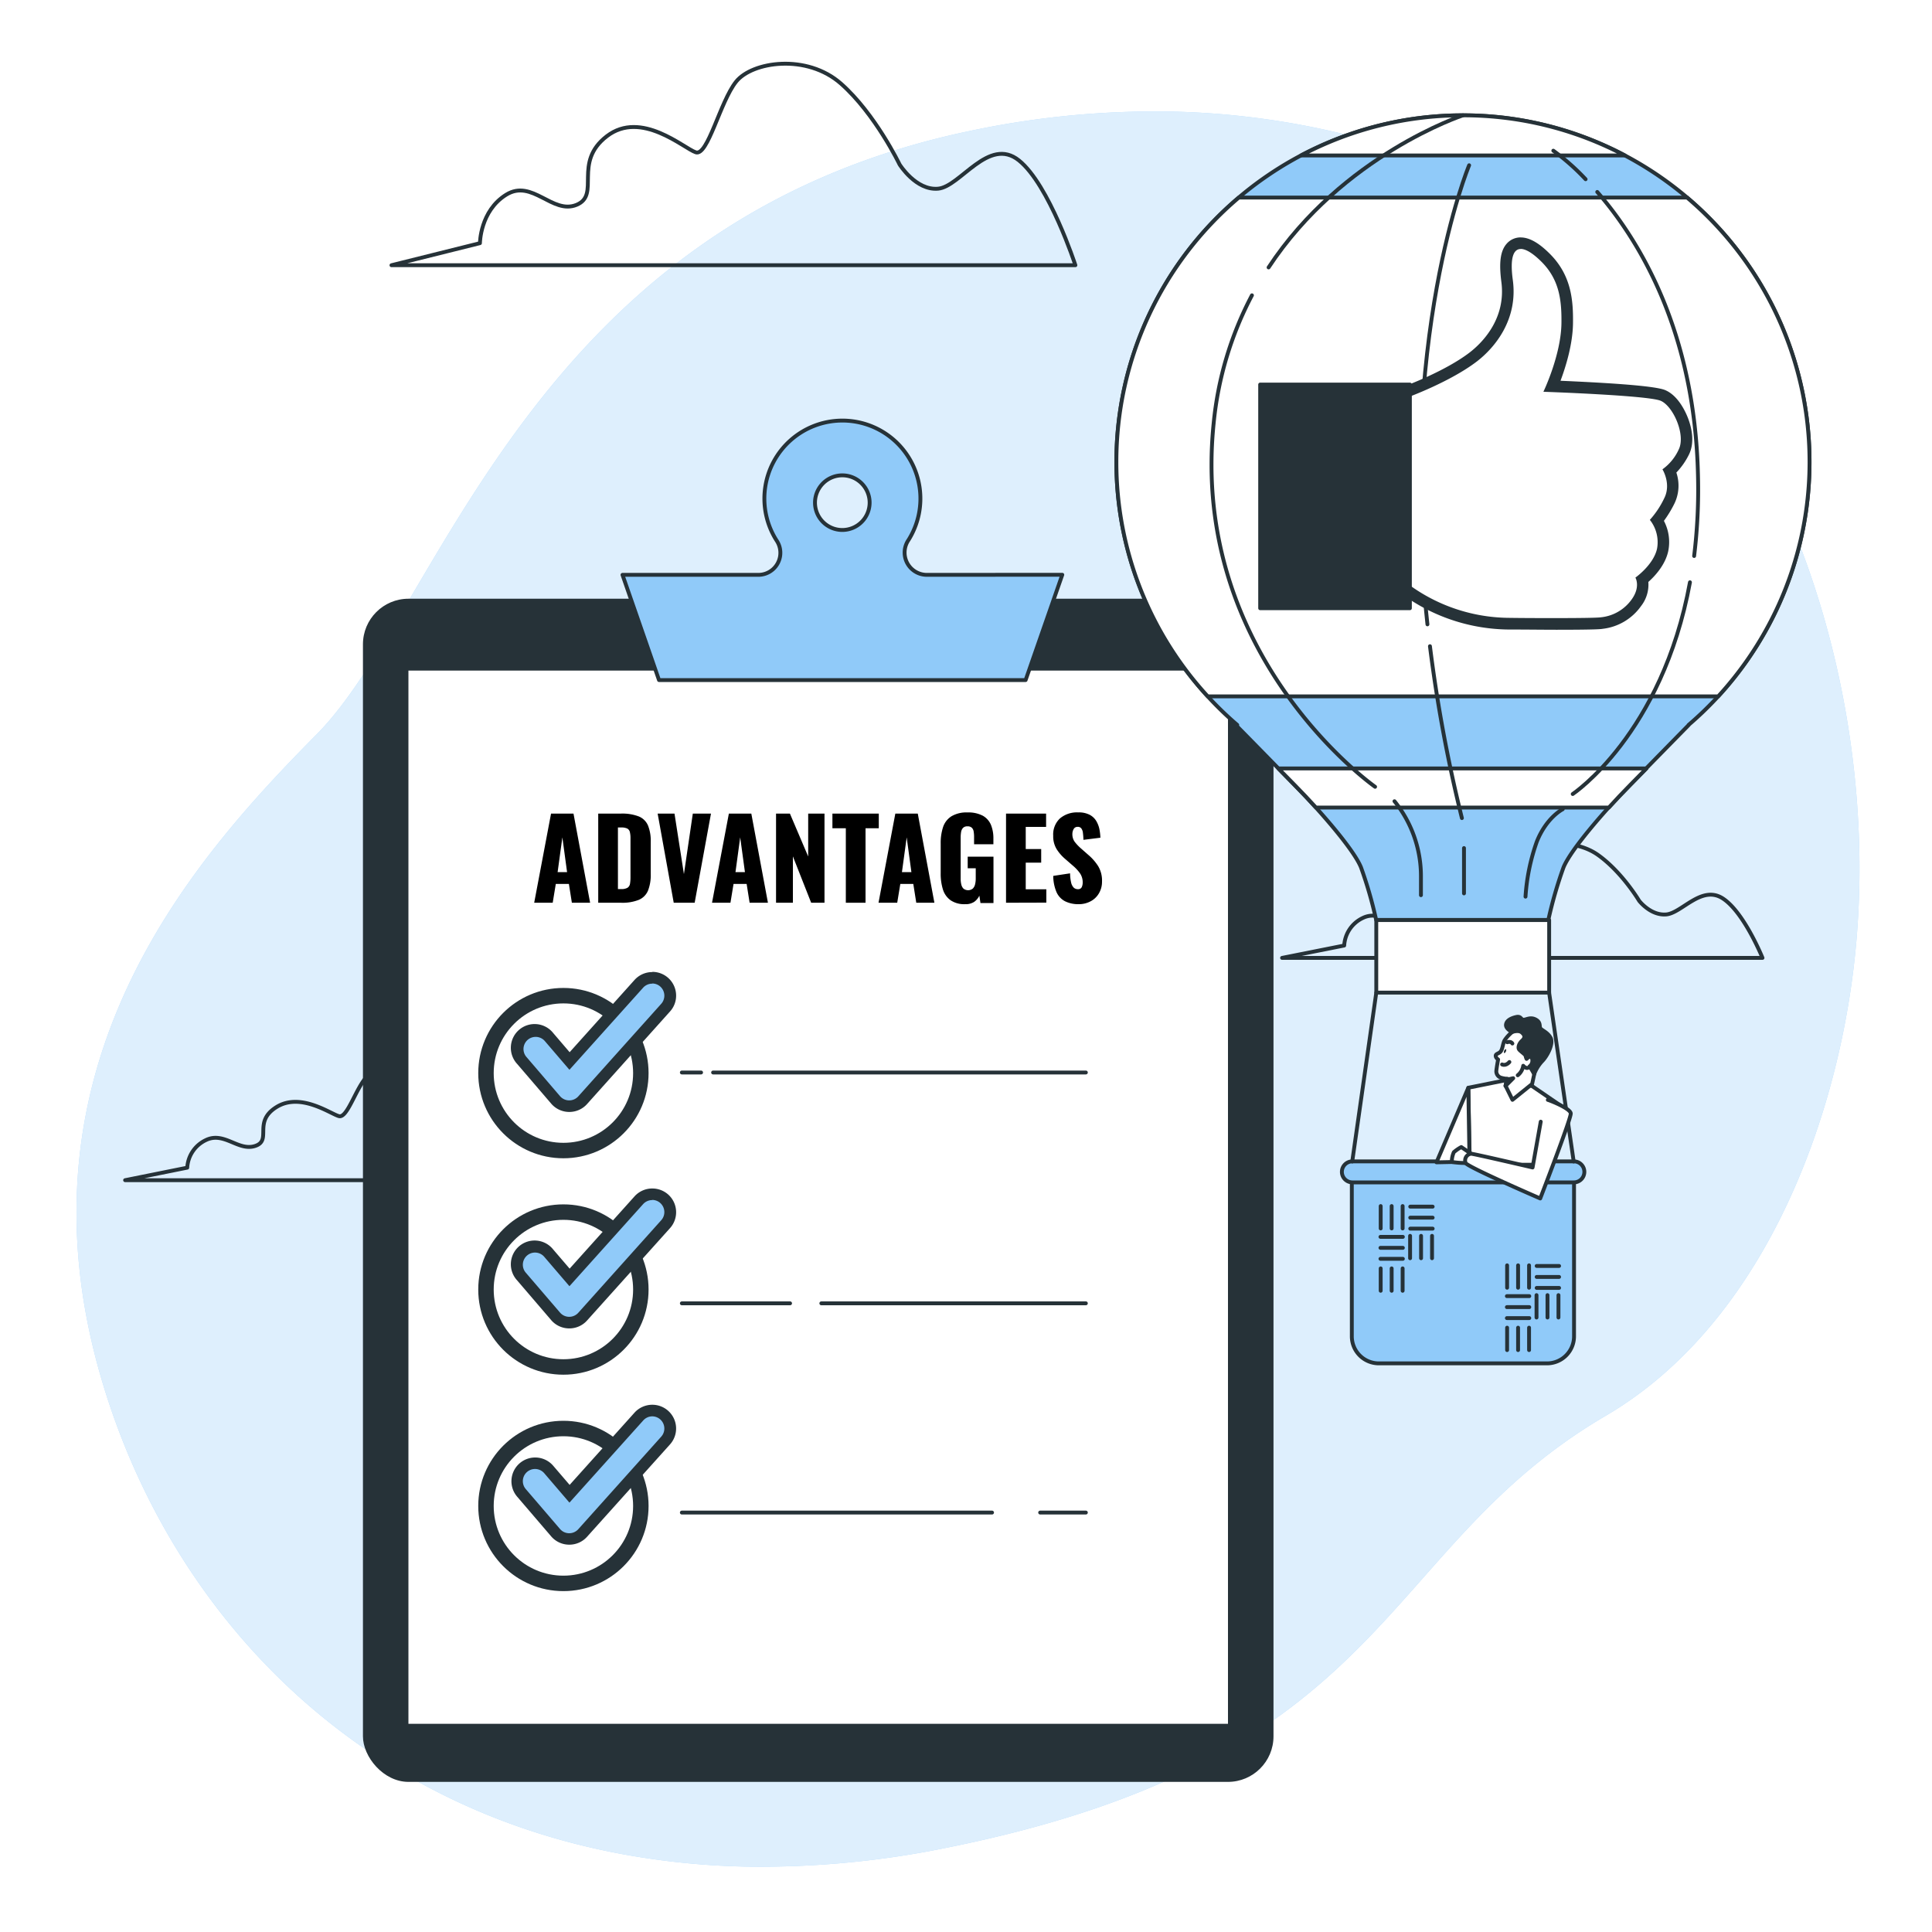 <svg class="animated" id="freepik_stories-advantages" xmlns="http://www.w3.org/2000/svg" viewBox="0 0 500 500" version="1.1" xmlns:xlink="http://www.w3.org/1999/xlink" xmlns:svgjs="http://svgjs.com/svgjs"><style>svg#freepik_stories-advantages:not(.animated) .animable {opacity: 0;}svg#freepik_stories-advantages.animated #freepik--hot-air-balloon--inject-26 {animation: 1.5s Infinite  linear floating;animation-delay: 0s;}svg#freepik_stories-advantages.animated #freepik--Icon--inject-26 {animation: 1.5s Infinite  linear floating;animation-delay: 0s;}            @keyframes floating {                0% {                    opacity: 1;                    transform: translateY(0px);                }                50% {                    transform: translateY(-10px);                }                100% {                    opacity: 1;                    transform: translateY(0px);                }            }        .animator-hidden { display: none; }</style><g id="freepik--background-simple--inject-26" class="animable" style="transform-origin: 250.515px 255.971px;"><path d="M479.78,249.9c-5.1,43.2-24.83,93.43-64.22,116.5C356,401.27,361,454.9,244.84,478.22a239.4,239.4,0,0,1-51.51,4.86A198,198,0,0,1,168.05,481C94.21,470.23,44.52,418.91,26.29,357,2.3,275.47,50.2,222.13,82,190S137,57.7,251,33.89a230.81,230.81,0,0,1,52.94-5c40.57,1,84.83,14.31,115.45,42.12q3.45,3.13,6.71,6.49C468.65,121.15,486.74,191,479.78,249.9Z" style="fill: rgb(144, 202, 249); transform-origin: 250.515px 255.971px;" id="elurximl91xs" class="animable"></path><g id="elpvloqlwrhdr"><path d="M479.78,249.9c-5.1,43.2-24.83,93.43-64.22,116.5C356,401.27,361,454.9,244.84,478.22a239.4,239.4,0,0,1-51.51,4.86A198,198,0,0,1,168.05,481C94.21,470.23,44.52,418.91,26.29,357,2.3,275.47,50.2,222.13,82,190S137,57.7,251,33.89a230.81,230.81,0,0,1,52.94-5c40.57,1,84.83,14.31,115.45,42.12q3.45,3.13,6.71,6.49C468.65,121.15,486.74,191,479.78,249.9Z" style="fill: rgb(255, 255, 255); opacity: 0.7; transform-origin: 250.515px 255.971px;" class="animable"></path></g></g><g id="freepik--Clouds--inject-26" class="animable" style="transform-origin: 244.255px 160.957px;"><path d="M232.81,42.56s-6.27-13.06-15.15-20.9-23-5.74-27.16-.52-7.31,19.33-10.44,18.28-14.11-11-23-4.18S155.51,50.39,149.24,53,137.75,46.21,131,50.39s-6.79,12.54-6.79,12.54l-22.9,5.71h177s-6.79-20.86-14.62-27.13-15.15,6.79-20.9,7.32S232.81,42.56,232.81,42.56Z" style="fill: none; stroke: rgb(38, 50, 56); stroke-linecap: round; stroke-linejoin: round; transform-origin: 189.81px 42.562px;" id="el816e65cx03v" class="animable"></path><path d="M424.2,233.11s-4.4-7.41-10.64-11.85-16.14-3.26-19.08-.3-5.14,11-7.34,10.37S377.23,225.11,371,229s-1.1,8.59-5.51,10.07-8.07-3.85-12.84-1.48a8.41,8.41,0,0,0-4.77,7.11L331.8,247.9H456.13s-4.77-11.83-10.28-15.39-10.64,3.85-14.68,4.15S424.2,233.11,424.2,233.11Z" style="fill: none; stroke: rgb(38, 50, 56); stroke-linecap: round; stroke-linejoin: round; transform-origin: 393.965px 233.113px;" id="el5mr1wdz95zw" class="animable"></path><path d="M124.78,290.64s-4.4-7.41-10.64-11.85S98,275.53,95.06,278.5s-5.14,10.95-7.34,10.36-9.91-6.22-16.14-2.37-1.1,8.59-5.51,10.07-8.07-3.85-12.84-1.48a8.41,8.41,0,0,0-4.77,7.11l-16.08,3.24H156.71s-4.77-11.83-10.28-15.38-10.64,3.85-14.68,4.14S124.78,290.64,124.78,290.64Z" style="fill: none; stroke: rgb(38, 50, 56); stroke-linecap: round; stroke-linejoin: round; transform-origin: 94.545px 290.643px;" id="elz7tksm2kqmp" class="animable"></path></g><g id="freepik--plants-2--inject-26" class="animable animator-hidden" style="transform-origin: 234.923px 399.557px;"><path d="M43.84,388.78c2.34-.28,6.84-3,6.85-3.06s-2.74-2.41-2.93-2.54c-2.23-1.51-7.42-3.11-9.79-1.25a3.56,3.56,0,0,0-.21,5.3C39.23,388.76,41.84,389,43.84,388.78Z" style="fill: rgb(38, 50, 56); transform-origin: 43.684px 384.971px;" id="el9y3i5nxywb" class="animable"></path><path d="M53.15,401.07c2.11-.85,5.49-4.41,5.75-4.7a63.64,63.64,0,0,0,6.48,5.39c1.32,1,2.68,1.9,4.05,2.82-.69-.33-1.31-.61-1.4-.64-2.55-.87-8-1-9.77,1.37a3.56,3.56,0,0,0,1.19,5.17c1.83,1.09,4.41.65,6.27-.11s4.84-3.75,5.6-4.55l1.59,1.05c2.56,1.66,5.12,3.3,7.57,5,.87.59,1.7,1.21,2.54,1.82-.62-.29-1.14-.52-1.22-.55-2.55-.87-8-1-9.77,1.38a3.55,3.55,0,0,0,1.19,5.16c1.83,1.09,4.41.65,6.27-.11S84,416.1,85,415.16c.83.65,1.67,1.31,2.45,2,.52.47,1.06.89,1.55,1.39l1.5,1.45c.92.95,1.87,1.93,2.74,2.89.61.66,1.18,1.29,1.76,1.94-.86-.61-2.56-1.75-2.71-1.83-2.39-1.24-7.73-2.23-9.87-.12a3.56,3.56,0,0,0,.4,5.29c1.64,1.36,4.26,1.31,6.21.85,2.16-.52,5.9-3.39,6.36-3.76,1,1.07,1.87,2.11,2.71,3.12.63.73,1.23,1.45,1.8,2.14l1.62-.95c-.65-.76-1.34-1.55-2.07-2.36-1-1.09-2-2.23-3.09-3.39A38.64,38.64,0,0,0,98.89,420c2.18.66,6.58.35,7.14.31.21,1.41.39,2.79.55,4.09.08.69.15,1.34.22,2l1.71-1c-.05-.41-.1-.8-.16-1.22-.2-1.44-.45-3-.71-4.54.54-.18,5-1.71,6.64-3.23,1.47-1.37,3-3.53,2.73-5.64a3.57,3.57,0,0,0-4.19-3.26c-2.95.62-5.07,5.62-5.35,8.29,0,.16,0,1.89,0,3-.12-.64-.22-1.27-.34-1.92-.24-1.31-.51-2.6-.8-4-.16-.67-.32-1.34-.49-2s-.4-1.38-.59-2.07c-.49-1.61-1.07-3.21-1.68-4.81,1.14-.21,5.18-1,6.84-2.15s3.46-3,3.56-5.16a3.57,3.57,0,0,0-3.65-3.86c-3,.17-5.86,4.79-6.55,7.39,0,.16-.32,2.08-.46,3.14-.37-1-.74-1.91-1.16-2.87-1.19-2.77-2.48-5.53-3.75-8.29l-1.16-2.54c.41-.07,5.23-.91,7.1-2.19,1.65-1.14,3.45-3,3.55-5.17a3.56,3.56,0,0,0-3.65-3.85c-3,.16-5.86,4.78-6.54,7.39-.06.19-.46,3-.53,3.67-.84-1.87-1.66-3.73-2.4-5.61a61.71,61.71,0,0,1-2.52-7.74c.19,0,5.22-.89,7.13-2.2,1.66-1.13,3.46-3,3.56-5.17A3.56,3.56,0,0,0,99.31,365c-3,.16-5.86,4.79-6.55,7.39-.05.2-.48,3.18-.52,3.72,0-.15-.1-.3-.13-.46A45,45,0,0,1,91,367.51c-.09-1.5-.09-2.94,0-4.34,1-.07,5.31-.41,7.16-1.4s3.77-2.64,4.1-4.74A3.56,3.56,0,0,0,99,352.8c-3-.17-6.36,4.11-7.32,6.62-.06.14-.44,1.59-.7,2.64,0-.63,0-1.28.07-1.89.13-2.27.39-4.35.63-6.19.15-1,.3-2,.45-2.86.91-.55,4.52-2.81,5.69-4.51s2.12-4.08,1.45-6.1a3.56,3.56,0,0,0-4.79-2.28c-2.75,1.23-3.74,6.58-3.45,9.25,0,.23.85,3.8.89,3.77l.06,0c-.16.84-.33,1.74-.49,2.74-.28,1.83-.59,3.91-.77,6.19a64.87,64.87,0,0,0-.22,7.38,46.92,46.92,0,0,0,.92,8.22l0,.09c-.44-.77-1.72-2.88-1.83-3-1.65-2.12-6.08-5.27-8.92-4.24a3.56,3.56,0,0,0-1.85,5c.92,1.92,3.32,3,5.29,3.37,2.22.45,7-.66,7.39-.75A61.75,61.75,0,0,0,94,384.22c.56,1.54,1.18,3.07,1.82,4.59-.4-.65-.75-1.23-.81-1.31-1.65-2.12-6.08-5.27-8.92-4.24a3.56,3.56,0,0,0-1.85,5c.92,1.92,3.32,3,5.29,3.37s6.1-.46,7.18-.71l.75,1.75c1.22,2.8,2.45,5.58,3.56,8.34.4,1,.75,1.95,1.11,2.92-.35-.58-.65-1.07-.71-1.13-1.64-2.13-6.08-5.27-8.91-4.25a3.56,3.56,0,0,0-1.85,5c.92,1.92,3.32,3,5.29,3.37s5.7-.38,7-.66c.34,1,.68,2,1,3,.17.68.39,1.32.53,2l.45,2c.23,1.3.49,2.64.69,3.92.15.88.27,1.73.39,2.58-.38-1-1.16-2.86-1.25-3a13.8,13.8,0,0,0-5-4.87,3.61,3.61,0,0,0-.44-.66,3.56,3.56,0,0,0-5.29-.4c-2.12,2.14-1.13,7.48.11,9.87.08.14,1,1.58,1.66,2.48-.44-.48-.87-.94-1.34-1.42-.91-1-1.85-1.89-2.86-2.89L90,417.45c-.5-.48-1.09-.93-1.64-1.4-1.29-1.07-2.65-2.09-4-3.09.83-.8,3.76-3.69,4.52-5.56s1.2-4.44.11-6.27a3.55,3.55,0,0,0-5.16-1.2c-2.42,1.79-2.25,7.22-1.39,9.77,0,.16.88,1.92,1.35,2.88-.84-.6-1.68-1.19-2.55-1.76-2.52-1.65-5.12-3.24-7.71-4.84l-2.36-1.48c.3-.29,3.85-3.65,4.7-5.75.76-1.86,1.21-4.44.12-6.27a3.58,3.58,0,0,0-5.17-1.2c-2.42,1.8-2.25,7.23-1.39,9.78.07.19,1.26,2.72,1.59,3.35-1.73-1.09-3.44-2.2-5.09-3.35A62.3,62.3,0,0,1,59.5,396c.14-.13,3.87-3.62,4.74-5.77.76-1.86,1.2-4.44.11-6.27a3.55,3.55,0,0,0-5.16-1.2c-2.42,1.79-2.25,7.22-1.39,9.77.07.2,1.35,2.92,1.62,3.4l-.37-.31a46.72,46.72,0,0,1-5.37-6.15c-.9-1.21-1.69-2.41-2.44-3.6.76-.58,4.21-3.27,5.21-5.11s1.68-4.28.8-6.22a3.56,3.56,0,0,0-5-1.76c-2.6,1.52-3,6.93-2.46,9.56,0,.14.52,1.56.88,2.59-.33-.54-.68-1.1-1-1.62-1.15-2-2.08-3.84-2.89-5.51-.45-1-.84-1.82-1.2-2.63.45-1,2.21-4.84,2.25-6.9s-.48-4.58-2.16-5.89a3.55,3.55,0,0,0-5.25.74c-1.61,2.54.51,7.55,2.23,9.62.15.17,2.8,2.7,2.82,2.65l0-.06c.33.79.69,1.64,1.1,2.56.78,1.68,1.67,3.58,2.78,5.58a62.4,62.4,0,0,0,3.89,6.29,46.4,46.4,0,0,0,5.3,6.34l.07.06c-.78-.4-3-1.45-3.2-1.51-2.54-.87-8-1-9.77,1.37a3.56,3.56,0,0,0,1.19,5.17C48.71,402.27,51.29,401.83,53.15,401.07Z" style="fill: rgb(38, 50, 56); transform-origin: 78.444px 384.237px;" id="elolo07v7ip5e" class="animable"></path><path d="M90.58,362.74s-1-3.52-1-3.73c-1-2.49-4.47-6.69-7.47-6.45a3.56,3.56,0,0,0-3.1,4.31c.38,2.09,2.41,3.74,4.21,4.64C85.29,362.57,90.57,362.74,90.58,362.74Z" style="fill: rgb(38, 50, 56); transform-origin: 84.753px 357.645px;" id="el9k3obg2m4br" class="animable"></path><path d="M356.72,393.35c2.29,1,7.87.87,7.87.87s-1.2-3.66-1.3-3.88c-1.23-2.56-5.1-6.79-8.25-6.37a3.76,3.76,0,0,0-3,4.72C352.54,390.87,354.78,392.5,356.72,393.35Z" style="fill: rgb(38, 50, 56); transform-origin: 358.246px 389.083px;" id="elvqk8bpi0u3o" class="animable"></path><path d="M358.65,409.52c2.37.34,7.35-1.1,7.75-1.22a65.61,65.61,0,0,0,3,8.36c.68,1.59,1.42,3.16,2.18,4.73-.45-.66-.86-1.25-.93-1.33-1.86-2.15-6.71-5.21-9.64-4a3.76,3.76,0,0,0-1.66,5.35c1.08,2,3.67,2.94,5.77,3.24s6.4-.83,7.52-1.15c.3.6.59,1.2.9,1.8,1.44,2.87,2.89,5.73,4.23,8.58.47,1,.9,2,1.33,3-.4-.59-.75-1.08-.81-1.15-1.86-2.15-6.71-5.21-9.64-4a3.76,3.76,0,0,0-1.67,5.34c1.09,2,3.67,2.95,5.77,3.25s6-.73,7.33-1.1c.41,1,.82,2.09,1.18,3.12.22.7.49,1.37.67,2.09s.4,1.42.59,2.12c.33,1.36.67,2.76,1,4.09.2.93.38,1.82.56,2.71-.46-1-1.39-3-1.49-3.11-1.51-2.4-5.85-6.16-8.93-5.38a3.78,3.78,0,0,0-2.46,5c.77,2.11,3.19,3.46,5.21,4.08,2.24.68,7.18.06,7.8,0,.3,1.47.57,2.91.81,4.28.17,1,.34,2,.49,2.91h2c-.19-1-.4-2.12-.62-3.26-.3-1.5-.64-3.1-1-4.74a42.25,42.25,0,0,0,4.35-2c1.63,1.76,5.8,3.82,6.34,4.09-.57,1.39-1.14,2.74-1.69,4-.29.67-.58,1.31-.86,1.94h2.1c.16-.4.33-.79.5-1.21.58-1.41,1.17-2.93,1.77-4.5.6.12,5.49,1.11,7.77.6,2.07-.47,4.58-1.64,5.5-3.68a3.77,3.77,0,0,0-2.07-5.21c-3-1-7.62,2.42-9.31,4.7-.1.14-1,1.72-1.57,2.73.24-.65.48-1.27.72-1.93.48-1.31.92-2.64,1.4-4.06l.63-2.1c.22-.7.37-1.47.56-2.21.42-1.72.75-3.48,1-5.27,1.15.42,5.25,1.85,7.38,1.7s4.77-.93,6-2.81a3.75,3.75,0,0,0-1.26-5.45c-2.83-1.46-7.89,1.23-9.91,3.23-.12.12-1.41,1.72-2.09,2.62.17-1.08.34-2.15.47-3.24.4-3.16.69-6.36,1-9.56.09-1,.2-1.95.3-2.92.41.15,5.25,1.95,7.63,1.78,2.11-.14,4.77-.92,6-2.8a3.76,3.76,0,0,0-1.26-5.46c-2.83-1.46-7.89,1.23-9.91,3.23-.15.15-2,2.46-2.43,3.07.23-2.15.47-4.29.8-6.39a67.56,67.56,0,0,1,1.83-8.4c.19.08,5.24,2,7.67,1.81,2.12-.15,4.77-.93,6-2.81a3.77,3.77,0,0,0-1.26-5.46c-2.83-1.45-7.9,1.23-9.91,3.24-.16.15-2.14,2.63-2.47,3.11.05-.16.08-.33.13-.49a48.37,48.37,0,0,1,3.33-8c.72-1.41,1.49-2.72,2.27-4,.9.45,5.05,2.46,7.26,2.55s4.85-.4,6.27-2.13a3.76,3.76,0,0,0-.66-5.56c-2.65-1.76-8,.35-10.2,2.12-.12.1-1.24,1.21-2,2,.36-.56.72-1.15,1.07-1.68,1.33-2,2.68-3.76,3.88-5.3.69-.87,1.33-1.64,1.93-2.36,1.12,0,5.62-.16,7.59-1.08s4.12-2.59,4.58-4.78a3.78,3.78,0,0,0-3.15-4.64c-3.16-.34-6.92,4-8.07,6.59-.1.23-1.26,3.91-1.2,3.91h.06c-.59.68-1.23,1.41-1.9,2.23-1.24,1.52-2.62,3.25-4,5.23a66.8,66.8,0,0,0-4.15,6.61,49.13,49.13,0,0,0-3.54,8l0,.11c0-.94,0-3.54,0-3.74-.37-2.82-2.73-8.05-5.86-8.63a3.77,3.77,0,0,0-4.34,3.54c-.18,2.24,1.44,4.48,3,5.9,1.79,1.59,6.74,3.13,7.14,3.25a66,66,0,0,0-2.1,8.64c-.3,1.71-.55,3.43-.79,5.16,0-.81,0-1.53,0-1.63-.36-2.81-2.72-8-5.85-8.62a3.76,3.76,0,0,0-4.34,3.54c-.18,2.24,1.44,4.48,3,5.89s5.8,2.84,6.92,3.19c-.09.67-.17,1.33-.25,2-.39,3.2-.75,6.38-1.21,9.5-.16,1.1-.36,2.17-.55,3.25,0-.72,0-1.32,0-1.41-.36-2.82-2.72-8.05-5.85-8.63a3.77,3.77,0,0,0-4.34,3.55c-.19,2.23,1.44,4.47,3,5.88s5.39,2.7,6.71,3.13c-.23,1.1-.46,2.19-.73,3.25-.21.71-.35,1.41-.6,2.12s-.45,1.4-.67,2.09c-.48,1.31-1,2.67-1.46,3.94-.34.89-.68,1.72-1,2.57.17-1.09.46-3.24.47-3.42a14.72,14.72,0,0,0-2-7.11,4.64,4.64,0,0,0-.06-.83,3.75,3.75,0,0,0-4.6-3.19c-3.07.82-5,6.21-5.17,9,0,.16.1,2,.19,3.14-.15-.67-.29-1.32-.46-2-.32-1.35-.69-2.7-1.07-4.15-.21-.7-.42-1.4-.64-2.11s-.49-1.42-.74-2.14c-.61-1.67-1.3-3.32-2-5,1.19-.29,5.4-1.36,7.09-2.66s3.47-3.4,3.45-5.65a3.76,3.76,0,0,0-4.07-3.85c-3.16.34-5.9,5.38-6.48,8.16,0,.17-.22,2.22-.3,3.34-.45-1-.9-2-1.39-3-1.41-2.85-2.93-5.69-4.43-8.52-.46-.87-.91-1.74-1.36-2.61.42-.1,5.45-1.27,7.34-2.72,1.69-1.29,3.47-3.41,3.46-5.65a3.76,3.76,0,0,0-4.07-3.85c-3.16.34-5.9,5.38-6.48,8.16,0,.21-.31,3.15-.34,3.9-1-1.92-2-3.84-2.85-5.77a65.56,65.56,0,0,1-3.11-8c.2,0,5.46-1.24,7.4-2.73,1.68-1.29,3.47-3.4,3.45-5.64a3.78,3.78,0,0,0-4.07-3.86c-3.16.35-5.9,5.38-6.47,8.16-.05.22-.33,3.38-.34,4-.05-.16-.12-.32-.17-.48a48.16,48.16,0,0,1-1.61-8.46c-.18-1.58-.26-3.1-.3-4.58,1-.12,5.57-.73,7.47-1.88s3.82-3,4.05-5.23a3.77,3.77,0,0,0-3.62-4.28c-3.18,0-6.46,4.7-7.34,7.4,0,.15-.36,1.69-.58,2.83,0-.67,0-1.36,0-2,0-2.41.16-4.61.31-6.56.09-1.11.2-2.11.31-3,.92-.63,4.6-3.23,5.73-5.09s2-4.42,1.18-6.51a3.77,3.77,0,0,0-5.18-2.13c-2.82,1.46-3.57,7.15-3.1,10,0,.24,1.11,4,1.16,3.92l.05,0c-.12.89-.25,1.86-.36,2.91-.19,2-.39,4.15-.45,6.57a67.31,67.31,0,0,0,.19,7.8,48.27,48.27,0,0,0,1.44,8.6l0,.1c-.5-.78-2-2.93-2.1-3.09-1.86-2.14-6.71-5.2-9.64-4a3.77,3.77,0,0,0-1.67,5.35C354,408.24,356.55,409.21,358.65,409.52Z" style="fill: rgb(38, 50, 56); transform-origin: 392.85px 414.395px;" id="elg44gqw1vyla" class="animable"></path><path d="M413.19,394.57c.05,0,1-3.71,1.05-3.95.39-2.81-.51-8.48-3.37-9.86a3.76,3.76,0,0,0-5.12,2.27c-.77,2.11.2,4.69,1.36,6.48C408.46,391.6,413.19,394.57,413.19,394.57Z" style="fill: rgb(38, 50, 56); transform-origin: 409.9px 387.499px;" id="el17ctwafia0t" class="animable"></path></g><g id="freepik--plant-1--inject-26" class="animable animator-hidden" style="transform-origin: 110.76px 160.255px;"><path d="M46.15,122.06c4.12,1.8,14.2,1.57,14.21,1.57s-2.17-6.6-2.36-7c-2.21-4.62-9.21-12.26-14.9-11.49a6.78,6.78,0,0,0-5.45,8.51C38.59,117.6,42.64,120.53,46.15,122.06Z" style="fill: rgb(38, 50, 56); transform-origin: 48.881px 114.363px;" id="el8chu3djmjip" class="animable"></path><path d="M49.63,151.26c4.27.62,13.27-2,14-2.2a120.16,120.16,0,0,0,5.45,15.1c1.24,2.87,2.57,5.71,4,8.55-.82-1.2-1.56-2.27-1.68-2.41-3.36-3.88-12.12-9.4-17.41-7.15a6.79,6.79,0,0,0-3,9.65c1.95,3.55,6.63,5.31,10.42,5.86s11.56-1.51,13.59-2.08c.54,1.08,1.07,2.17,1.61,3.25,2.61,5.19,5.23,10.35,7.64,15.5.86,1.81,1.63,3.63,2.41,5.44-.73-1.07-1.35-2-1.46-2.08-3.36-3.88-12.12-9.4-17.41-7.16a6.8,6.8,0,0,0-3,9.66c2,3.55,6.63,5.31,10.42,5.86s10.81-1.31,13.23-2c.74,1.88,1.49,3.76,2.12,5.62.41,1.28.89,2.48,1.22,3.79s.72,2.56,1.07,3.82c.59,2.45,1.21,5,1.72,7.39.37,1.67.7,3.27,1,4.88-.82-1.81-2.52-5.33-2.69-5.61-2.73-4.34-10.56-11.12-16.12-9.71a6.8,6.8,0,0,0-4.44,9.09c1.39,3.81,5.74,6.25,9.41,7.37,4,1.24,13,.11,14.07,0,.54,2.67,1,5.27,1.46,7.73.32,1.82.62,3.57.88,5.25h3.58q-.51-2.81-1.11-5.87c-.54-2.72-1.16-5.6-1.83-8.56a76.23,76.23,0,0,0,7.86-3.69c2.94,3.18,10.47,6.91,11.44,7.38-1,2.52-2,5-3,7.25-.53,1.21-1,2.36-1.55,3.49h3.78c.3-.71.6-1.42.9-2.17,1-2.55,2.13-5.3,3.2-8.14,1.08.23,9.92,2,14,1.09,3.74-.84,8.26-3,9.93-6.65a6.79,6.79,0,0,0-3.75-9.39c-5.44-1.83-13.75,4.35-16.8,8.48-.18.24-1.83,3.1-2.84,4.92.43-1.16.86-2.28,1.29-3.48.87-2.37,1.67-4.76,2.54-7.33.37-1.25.75-2.52,1.14-3.8s.67-2.64,1-4c.74-3.11,1.34-6.3,1.87-9.52,2.07.75,9.48,3.33,13.32,3.06s8.62-1.67,10.83-5.07a6.79,6.79,0,0,0-2.28-9.85c-5.11-2.63-14.26,2.22-17.89,5.84-.23.22-2.55,3.11-3.79,4.72.31-1.94.62-3.87.86-5.85.71-5.69,1.25-11.48,1.81-17.25.17-1.76.36-3.52.55-5.28.74.27,9.48,3.53,13.78,3.23,3.82-.27,8.61-1.68,10.82-5.07a6.8,6.8,0,0,0-2.28-9.86c-5.11-2.63-14.26,2.22-17.89,5.84-.27.27-3.6,4.44-4.4,5.54.41-3.88.86-7.75,1.45-11.54A120.39,120.39,0,0,1,138,148c.34.13,9.45,3.56,13.85,3.26,3.82-.27,8.62-1.68,10.83-5.07a6.81,6.81,0,0,0-2.28-9.86c-5.11-2.63-14.26,2.22-17.89,5.84-.29.28-3.87,4.76-4.46,5.62.09-.29.14-.59.23-.88a87.39,87.39,0,0,1,6-14.35c1.31-2.56,2.7-4.93,4.1-7.2,1.64.81,9.13,4.45,13.12,4.61,3.83.15,8.75-.72,11.32-3.85a6.79,6.79,0,0,0-1.19-10c-4.78-3.18-14.41.64-18.42,3.83-.22.18-2.24,2.19-3.69,3.68.65-1,1.3-2.08,1.94-3,2.4-3.62,4.83-6.79,7-9.57,1.24-1.58,2.4-3,3.5-4.27,2,0,10.14-.29,13.69-2s7.43-4.67,8.27-8.64a6.79,6.79,0,0,0-5.68-8.36c-5.71-.62-12.5,7.21-14.58,11.89-.18.41-2.27,7.06-2.17,7.06h.12c-1.08,1.23-2.22,2.56-3.44,4-2.24,2.75-4.74,5.87-7.23,9.45a120.59,120.59,0,0,0-7.48,11.93,88.08,88.08,0,0,0-6.4,14.4c0,.06,0,.12-.05.18,0-1.68-.05-6.39-.1-6.75-.65-5.08-4.92-14.53-10.57-15.57a6.79,6.79,0,0,0-7.83,6.39c-.33,4,2.59,8.09,5.45,10.64,3.22,2.88,12.17,5.66,12.88,5.88A119,119,0,0,0,133,162.89c-.55,3.07-1,6.18-1.42,9.31,0-1.46,0-2.76-.08-2.94-.66-5.09-4.92-14.53-10.57-15.57a6.8,6.8,0,0,0-7.84,6.39c-.33,4,2.6,8.09,5.46,10.64s10.47,5.12,12.49,5.76c-.15,1.2-.31,2.4-.45,3.6-.69,5.76-1.35,11.52-2.18,17.14-.29,2-.64,3.92-1,5.87,0-1.3,0-2.38-.07-2.55-.66-5.09-4.93-14.52-10.57-15.57a6.8,6.8,0,0,0-7.84,6.39c-.33,4,2.6,8.09,5.45,10.64s9.74,4.87,12.13,5.64c-.42,2-.83,4-1.33,5.87-.37,1.29-.63,2.55-1.07,3.83l-1.22,3.77c-.86,2.37-1.74,4.83-2.64,7.12-.61,1.6-1.23,3.11-1.84,4.63.31-2,.84-5.83.84-6.16a26.43,26.43,0,0,0-3.53-12.84,8.41,8.41,0,0,0-.1-1.5,6.8,6.8,0,0,0-8.31-5.77c-5.55,1.48-9.07,11.22-9.33,16.34,0,.3.18,3.6.34,5.68-.28-1.21-.54-2.38-.84-3.62-.58-2.46-1.24-4.89-1.93-7.51l-1.15-3.8c-.35-1.27-.89-2.57-1.34-3.88-1.1-3-2.35-6-3.69-9,2.15-.51,9.75-2.45,12.81-4.79s6.26-6.15,6.23-10.21a6.79,6.79,0,0,0-7.34-7c-5.71.62-10.67,9.71-11.7,14.73-.07.32-.41,4-.55,6-.82-1.78-1.62-3.57-2.51-5.35-2.55-5.14-5.29-10.26-8-15.38-.83-1.57-1.64-3.14-2.46-4.72.77-.17,9.86-2.28,13.27-4.9,3-2.33,6.27-6.15,6.24-10.2a6.8,6.8,0,0,0-7.34-7c-5.71.62-10.67,9.71-11.7,14.74-.08.37-.56,5.68-.62,7-1.79-3.46-3.55-6.93-5.15-10.42A120.21,120.21,0,0,1,65,149c.36-.08,9.85-2.23,13.36-4.92,3-2.33,6.26-6.15,6.23-10.2a6.8,6.8,0,0,0-7.34-7c-5.71.62-10.67,9.72-11.7,14.74-.08.39-.6,6.1-.61,7.14-.09-.28-.22-.57-.3-.86a87.43,87.43,0,0,1-2.91-15.28c-.32-2.86-.46-5.6-.55-8.27,1.81-.22,10.07-1.32,13.49-3.39s6.9-5.42,7.31-9.46a6.79,6.79,0,0,0-6.53-7.72c-5.74,0-11.66,8.49-13.25,13.36-.08.27-.66,3.06-1,5.1,0-1.2-.06-2.45,0-3.6,0-4.35.28-8.32.55-11.84.17-2,.36-3.81.56-5.5,1.67-1.14,8.31-5.83,10.35-9.18s3.63-8,2.14-11.76a6.81,6.81,0,0,0-9.36-3.85c-5.1,2.64-6.44,12.91-5.6,18,.08.44,2,7.14,2.09,7.09l.1-.07c-.23,1.62-.45,3.36-.65,5.26-.35,3.52-.71,7.5-.81,11.86a119,119,0,0,0,.33,14.08,89.29,89.29,0,0,0,2.61,15.54l.06.19c-.91-1.42-3.57-5.31-3.8-5.58-3.36-3.88-12.12-9.4-17.41-7.16a6.8,6.8,0,0,0-3,9.66C41.16,149,45.84,150.71,49.63,151.26Z" style="fill: rgb(38, 50, 56); transform-origin: 111.26px 160.255px;" id="el20qzzlje90ej" class="animable"></path><path d="M148.11,124.28c.09,0,1.84-6.7,1.9-7.14.7-5.08-.92-15.31-6.09-17.81a6.79,6.79,0,0,0-9.24,4.1c-1.39,3.81.37,8.48,2.45,11.7C139.57,118.9,148.11,124.27,148.11,124.28Z" style="fill: rgb(38, 50, 56); transform-origin: 142.174px 111.507px;" id="eljp38n3hpye8" class="animable"></path></g><g id="freepik--List--inject-26" class="animable animator-active" style="transform-origin: 211.755px 284.997px;"><rect x="93.93" y="154.95" width="235.65" height="306.2" rx="11.79" style="fill: rgb(38, 50, 56); transform-origin: 211.755px 308.05px;" id="elqup83nafd3" class="animable"></rect><rect x="105.2" y="173.05" width="213.1" height="273.57" style="fill: rgb(255, 255, 255); stroke: rgb(38, 50, 56); stroke-linecap: round; stroke-linejoin: round; transform-origin: 211.75px 309.835px;" id="el28n7q87qajr" class="animable"></rect><path d="M239.82,148.77a5.76,5.76,0,0,1-4.71-9,20.19,20.19,0,1,0-34,.31,5.7,5.7,0,0,1-4.91,8.69h-35.1L170.55,176h94.88l9.49-27.25ZM218,137.16a7.07,7.07,0,1,1,7.06-7.07A7.08,7.08,0,0,1,218,137.16Z" style="fill: rgb(144, 202, 249); stroke: rgb(38, 50, 56); stroke-linecap: round; stroke-linejoin: round; transform-origin: 218.01px 142.422px;" id="elsf5igunb1qk" class="animable"></path><path d="M138.25,233.63l4.36-23.07h5.81l4.3,23.07H148l-.77-4.87h-3.39l-.8,4.87Zm6.06-7.92h2.45l-1.22-9Z" id="el427zb0kdd13" class="animable" style="transform-origin: 145.485px 222.095px;"></path><path d="M154.82,233.63V210.56h5.84a11.84,11.84,0,0,1,4.7.75,4.42,4.42,0,0,1,2.36,2.37,10.67,10.67,0,0,1,.69,4.17v8.37a11,11,0,0,1-.69,4.23,4.47,4.47,0,0,1-2.35,2.41,11.39,11.39,0,0,1-4.65.77Zm5.1-3.54h.8a3.1,3.1,0,0,0,1.68-.34,1.53,1.53,0,0,0,.64-1,10.09,10.09,0,0,0,.13-1.71V217a6.78,6.78,0,0,0-.16-1.66,1.38,1.38,0,0,0-.67-.91,3.57,3.57,0,0,0-1.65-.28h-.77Z" id="el3p3hpm7nxhp" class="animable" style="transform-origin: 161.618px 222.095px;"></path><path d="M174.36,233.63l-4.16-23.07h4.36L177,226.22l2.3-15.66H184l-4.22,23.07Z" id="elcckxir4yt6j" class="animable" style="transform-origin: 177.1px 222.095px;"></path><path d="M184.27,233.63l4.36-23.07h5.81l4.3,23.07H194l-.77-4.87h-3.39l-.8,4.87Zm6.07-7.92h2.45l-1.23-9Z" id="el80ajhwsvzwa" class="animable" style="transform-origin: 191.505px 222.095px;"></path><path d="M200.84,233.63V210.56h3.59l4.73,11.1v-11.1h4.22v23.07h-3.45l-4.73-12v12Z" id="elvbbwl8nj86c" class="animable" style="transform-origin: 207.11px 222.095px;"></path><path d="M218.9,233.63V214.35h-3.47v-3.79h12v3.79H224v19.28Z" id="elijrnkpgole" class="animable" style="transform-origin: 221.43px 222.095px;"></path><path d="M227.36,233.63l4.35-23.07h5.81l4.3,23.07h-4.69l-.77-4.87H233l-.8,4.87Zm6.06-7.92h2.45l-1.22-9Z" id="el2hqlfm7l2cs" class="animable" style="transform-origin: 234.59px 222.095px;"></path><path d="M249.8,234a6.34,6.34,0,0,1-3.77-1,5.39,5.39,0,0,1-2-2.8,13.62,13.62,0,0,1-.58-4.18v-7.74a13.14,13.14,0,0,1,.62-4.25,5.29,5.29,0,0,1,2.15-2.77,7.56,7.56,0,0,1,4.15-1,8,8,0,0,1,4,.86,4.88,4.88,0,0,1,2.09,2.36,9.15,9.15,0,0,1,.63,3.53v1.48h-5v-1.88a8.27,8.27,0,0,0-.1-1.36,1.78,1.78,0,0,0-.45-1,1.5,1.5,0,0,0-1.16-.39,1.47,1.47,0,0,0-1.19.44,2.12,2.12,0,0,0-.47,1.1,8.66,8.66,0,0,0-.1,1.37v10.68a5.91,5.91,0,0,0,.16,1.43,2.23,2.23,0,0,0,.56,1.09,1.94,1.94,0,0,0,2.41,0,2.22,2.22,0,0,0,.6-1.11,6.13,6.13,0,0,0,.17-1.45v-2.71h-2.08v-3h6.67v12h-3.37l-.28-1.91a4.16,4.16,0,0,1-1.34,1.61A4,4,0,0,1,249.8,234Z" id="elk6lci6d2uud" class="animable" style="transform-origin: 250.279px 222.13px;"></path><path d="M260.36,233.63V210.56h10.37V214h-5.27v5.73h4v3.53h-4v6.89h5.33v3.45Z" id="eldph6xgrrmca" class="animable" style="transform-origin: 265.575px 222.095px;"></path><path d="M279.22,234a7.7,7.7,0,0,1-3.62-.77,4.9,4.9,0,0,1-2.19-2.38,10.84,10.84,0,0,1-.83-4.17l4.36-.66a10.61,10.61,0,0,0,.27,2.4,2.73,2.73,0,0,0,.68,1.31,1.57,1.57,0,0,0,1.07.39,1,1,0,0,0,1-.54,2.78,2.78,0,0,0,.24-1.14,4.12,4.12,0,0,0-.68-2.4,10.47,10.47,0,0,0-1.85-2l-2-1.74a11.2,11.2,0,0,1-2.2-2.52,6.35,6.35,0,0,1-.9-3.49,5.69,5.69,0,0,1,1.74-4.48,6.8,6.8,0,0,1,4.72-1.56,6.08,6.08,0,0,1,3,.63,4.36,4.36,0,0,1,1.71,1.64,6.87,6.87,0,0,1,.8,2.13,14,14,0,0,1,.24,2.15l-4.39.55a16.58,16.58,0,0,0-.13-1.78,2.33,2.33,0,0,0-.41-1.17,1.12,1.12,0,0,0-1-.41,1.1,1.1,0,0,0-1,.59,2.57,2.57,0,0,0-.32,1.2,3.37,3.37,0,0,0,.61,2.09,11.81,11.81,0,0,0,1.61,1.7l1.91,1.68a13,13,0,0,1,2.54,2.9,7.24,7.24,0,0,1,1,4,5.84,5.84,0,0,1-.74,2.94,5.34,5.34,0,0,1-2.09,2.1A6.4,6.4,0,0,1,279.22,234Z" id="elqwopmbufu0m" class="animable" style="transform-origin: 278.882px 222.122px;"></path><circle cx="145.81" cy="277.72" r="20.04" style="fill: rgb(255, 255, 255); stroke: rgb(38, 50, 56); stroke-miterlimit: 10; stroke-width: 4px; transform-origin: 145.81px 277.72px;" id="elprw207zbjhq" class="animable"></circle><path d="M147.24,286.28a4.68,4.68,0,0,1-3.49-1.62L135,274.39a4.65,4.65,0,0,1,7.06-6.05l5.35,6.24,18-20a4.65,4.65,0,0,1,3.46-1.54,4.65,4.65,0,0,1,3.46,7.75l-21.52,24a4.65,4.65,0,0,1-3.45,1.54Z" style="fill: rgb(144, 202, 249); transform-origin: 153.731px 269.685px;" id="elflcu14ehk2i" class="animable"></path><path d="M168.79,254.53a3.12,3.12,0,0,1,2.1.8,3.16,3.16,0,0,1,.24,4.45l-21.51,24a3.17,3.17,0,0,1-2.34,1h0a3.13,3.13,0,0,1-2.35-1.1l-8.8-10.27a3.15,3.15,0,0,1,4.78-4.09l6.46,7.54,19.11-21.29a3.17,3.17,0,0,1,2.35-1m0-3h0a6.17,6.17,0,0,0-4.58,2l-16.83,18.74-4.24-4.95a6.15,6.15,0,1,0-9.33,8l8.8,10.26a6.13,6.13,0,0,0,4.59,2.15h.08a6.13,6.13,0,0,0,4.57-2l21.51-24a6.07,6.07,0,0,0,1.57-4.43,6.14,6.14,0,0,0-6.14-5.82Z" style="fill: rgb(38, 50, 56); transform-origin: 153.593px 269.645px;" id="eldisbhtaicwb" class="animable"></path><circle cx="145.81" cy="333.73" r="20.04" style="fill: rgb(255, 255, 255); stroke: rgb(38, 50, 56); stroke-miterlimit: 10; stroke-width: 4px; transform-origin: 145.81px 333.73px;" id="el1v3joklj6k9" class="animable"></circle><path d="M147.24,342.29a4.64,4.64,0,0,1-3.49-1.62L135,330.4a4.65,4.65,0,0,1,7.06-6l5.35,6.25,18-20a4.65,4.65,0,0,1,3.46-1.54,4.65,4.65,0,0,1,3.46,7.75l-21.52,24a4.65,4.65,0,0,1-3.45,1.54Z" style="fill: rgb(144, 202, 249); transform-origin: 153.827px 325.755px;" id="el7vzekn8r9ca" class="animable"></path><path d="M168.79,310.54a3.15,3.15,0,0,1,2.34,5.25l-21.51,24a3.17,3.17,0,0,1-2.34,1h0a3.13,3.13,0,0,1-2.35-1.1l-8.8-10.26a3.15,3.15,0,1,1,4.78-4.1l6.46,7.54,19.11-21.29a3.17,3.17,0,0,1,2.35-1m0-3h0a6.17,6.17,0,0,0-4.58,2l-16.83,18.74-4.24-4.94a6.15,6.15,0,1,0-9.33,8l8.8,10.27a6.15,6.15,0,0,0,4.59,2.14h.08a6.13,6.13,0,0,0,4.57-2l21.51-23.95a6.15,6.15,0,0,0-.46-8.69,6.18,6.18,0,0,0-4.11-1.57Z" style="fill: rgb(38, 50, 56); transform-origin: 153.592px 325.685px;" id="el5h140r8p4rl" class="animable"></path><g id="elyiyugraeuh"><circle cx="145.81" cy="389.74" r="20.04" style="fill: rgb(255, 255, 255); stroke: rgb(38, 50, 56); stroke-miterlimit: 10; stroke-width: 4px; transform-origin: 145.81px 389.74px; transform: rotate(-58.055deg);" class="animable"></circle></g><path d="M147.24,398.3a4.61,4.61,0,0,1-3.49-1.62L135,386.42a4.65,4.65,0,0,1,7.06-6.06l5.35,6.25,18-20a4.65,4.65,0,0,1,3.46-1.54,4.65,4.65,0,0,1,3.46,7.76l-21.52,23.95a4.65,4.65,0,0,1-3.45,1.54Z" style="fill: rgb(144, 202, 249); transform-origin: 153.702px 381.695px;" id="eluqkg3y3b13g" class="animable"></path><path d="M168.79,366.55a3.15,3.15,0,0,1,2.34,5.25l-21.51,24a3.17,3.17,0,0,1-2.34,1h0a3.13,3.13,0,0,1-2.35-1.1l-8.8-10.26a3.15,3.15,0,1,1,4.78-4.1l6.46,7.54,19.11-21.28a3.15,3.15,0,0,1,2.35-1.05m0-3h0a6.21,6.21,0,0,0-4.58,2l-16.83,18.74-4.24-4.94a6.13,6.13,0,0,0-4.67-2.15,6.14,6.14,0,0,0-4.66,10.15l8.8,10.27a6.15,6.15,0,0,0,4.59,2.14h.08a6.13,6.13,0,0,0,4.57-2l21.51-23.95a6.15,6.15,0,0,0-4.57-10.26Z" style="fill: rgb(38, 50, 56); transform-origin: 153.667px 381.655px;" id="elawxdmo8w67u" class="animable"></path><line x1="184.55" y1="277.56" x2="281.02" y2="277.56" style="fill: none; stroke: rgb(38, 50, 56); stroke-linecap: round; stroke-linejoin: round; transform-origin: 232.785px 277.56px;" id="elfrst5eunzfn" class="animable"></line><line x1="176.46" y1="277.56" x2="181.44" y2="277.56" style="fill: none; stroke: rgb(38, 50, 56); stroke-linecap: round; stroke-linejoin: round; transform-origin: 178.95px 277.56px;" id="el1mol0qvdo66" class="animable"></line><line x1="212.56" y1="337.3" x2="281.02" y2="337.3" style="fill: none; stroke: rgb(38, 50, 56); stroke-linecap: round; stroke-linejoin: round; transform-origin: 246.79px 337.3px;" id="elqagqfbhs1ti" class="animable"></line><line x1="176.46" y1="337.3" x2="204.47" y2="337.3" style="fill: none; stroke: rgb(38, 50, 56); stroke-linecap: round; stroke-linejoin: round; transform-origin: 190.465px 337.3px;" id="elsn2c16cr3r9" class="animable"></line><line x1="269.19" y1="391.45" x2="281.02" y2="391.45" style="fill: none; stroke: rgb(38, 50, 56); stroke-linecap: round; stroke-linejoin: round; transform-origin: 275.105px 391.45px;" id="elfkejl023sl5" class="animable"></line><line x1="176.46" y1="391.45" x2="256.74" y2="391.45" style="fill: none; stroke: rgb(38, 50, 56); stroke-linecap: round; stroke-linejoin: round; transform-origin: 216.6px 391.45px;" id="elbm0c7jodtpt" class="animable"></line></g><g id="freepik--hot-air-balloon--inject-26" class="animable" style="transform-origin: 378.61px 191.337px;"><path d="M349.87,303.13h57.49a0,0,0,0,1,0,0v42.71a7,7,0,0,1-7,7H356.85a7,7,0,0,1-7-7V303.13A0,0,0,0,1,349.87,303.13Z" style="fill: rgb(144, 202, 249); stroke: rgb(38, 50, 56); stroke-linecap: round; stroke-linejoin: round; transform-origin: 378.605px 327.985px;" id="elxc4s8cdehm9" class="animable"></path><line x1="357.32" y1="312.13" x2="357.32" y2="317.92" style="fill: none; stroke: rgb(38, 50, 56); stroke-linecap: round; stroke-linejoin: round; transform-origin: 357.32px 315.025px;" id="eldny89t3wcn6" class="animable"></line><line x1="360.16" y1="312.13" x2="360.16" y2="317.92" style="fill: none; stroke: rgb(38, 50, 56); stroke-linecap: round; stroke-linejoin: round; transform-origin: 360.16px 315.025px;" id="el4ufc3l2yw0g" class="animable"></line><line x1="363" y1="312.13" x2="363" y2="317.92" style="fill: none; stroke: rgb(38, 50, 56); stroke-linecap: round; stroke-linejoin: round; transform-origin: 363px 315.025px;" id="elbcu5tpfhf0m" class="animable"></line><line x1="364.93" y1="319.84" x2="364.93" y2="325.63" style="fill: none; stroke: rgb(38, 50, 56); stroke-linecap: round; stroke-linejoin: round; transform-origin: 364.93px 322.735px;" id="elssvldrbpovh" class="animable"></line><line x1="367.77" y1="319.84" x2="367.77" y2="325.63" style="fill: none; stroke: rgb(38, 50, 56); stroke-linecap: round; stroke-linejoin: round; transform-origin: 367.77px 322.735px;" id="elln3jmv0bydo" class="animable"></line><line x1="370.61" y1="319.84" x2="370.61" y2="325.63" style="fill: none; stroke: rgb(38, 50, 56); stroke-linecap: round; stroke-linejoin: round; transform-origin: 370.61px 322.735px;" id="eltyg5ari47r" class="animable"></line><line x1="357.32" y1="328.26" x2="357.32" y2="334.05" style="fill: none; stroke: rgb(38, 50, 56); stroke-linecap: round; stroke-linejoin: round; transform-origin: 357.32px 331.155px;" id="els8e8sprydfd" class="animable"></line><line x1="360.16" y1="328.26" x2="360.16" y2="334.05" style="fill: none; stroke: rgb(38, 50, 56); stroke-linecap: round; stroke-linejoin: round; transform-origin: 360.16px 331.155px;" id="eln60en57gu0h" class="animable"></line><line x1="363" y1="328.26" x2="363" y2="334.05" style="fill: none; stroke: rgb(38, 50, 56); stroke-linecap: round; stroke-linejoin: round; transform-origin: 363px 331.155px;" id="ela477zvbt3dq" class="animable"></line><line x1="363.06" y1="320.1" x2="357.26" y2="320.1" style="fill: none; stroke: rgb(38, 50, 56); stroke-linecap: round; stroke-linejoin: round; transform-origin: 360.16px 320.1px;" id="elsr09c3vhtf8" class="animable"></line><line x1="363.06" y1="322.94" x2="357.26" y2="322.94" style="fill: none; stroke: rgb(38, 50, 56); stroke-linecap: round; stroke-linejoin: round; transform-origin: 360.16px 322.94px;" id="elai31rcaqo9d" class="animable"></line><line x1="363.06" y1="325.78" x2="357.26" y2="325.78" style="fill: none; stroke: rgb(38, 50, 56); stroke-linecap: round; stroke-linejoin: round; transform-origin: 360.16px 325.78px;" id="elvbgr0ja1np" class="animable"></line><line x1="370.77" y1="312.28" x2="364.97" y2="312.28" style="fill: none; stroke: rgb(38, 50, 56); stroke-linecap: round; stroke-linejoin: round; transform-origin: 367.87px 312.28px;" id="elhpljs17nhk7" class="animable"></line><line x1="370.77" y1="315.13" x2="364.97" y2="315.13" style="fill: none; stroke: rgb(38, 50, 56); stroke-linecap: round; stroke-linejoin: round; transform-origin: 367.87px 315.13px;" id="el7nsfuhaj75x" class="animable"></line><line x1="370.77" y1="317.97" x2="364.97" y2="317.97" style="fill: none; stroke: rgb(38, 50, 56); stroke-linecap: round; stroke-linejoin: round; transform-origin: 367.87px 317.97px;" id="elxxlssuobhq9" class="animable"></line><line x1="390.04" y1="327.47" x2="390.04" y2="333.26" style="fill: none; stroke: rgb(38, 50, 56); stroke-linecap: round; stroke-linejoin: round; transform-origin: 390.04px 330.365px;" id="el5y671ovomat" class="animable"></line><line x1="392.88" y1="327.47" x2="392.88" y2="333.26" style="fill: none; stroke: rgb(38, 50, 56); stroke-linecap: round; stroke-linejoin: round; transform-origin: 392.88px 330.365px;" id="elhwo5gmwybtd" class="animable"></line><line x1="395.72" y1="327.47" x2="395.72" y2="333.26" style="fill: none; stroke: rgb(38, 50, 56); stroke-linecap: round; stroke-linejoin: round; transform-origin: 395.72px 330.365px;" id="el69h19x4h6ug" class="animable"></line><line x1="397.65" y1="335.18" x2="397.65" y2="340.97" style="fill: none; stroke: rgb(38, 50, 56); stroke-linecap: round; stroke-linejoin: round; transform-origin: 397.65px 338.075px;" id="elji2bspuyrqk" class="animable"></line><line x1="400.49" y1="335.18" x2="400.49" y2="340.97" style="fill: none; stroke: rgb(38, 50, 56); stroke-linecap: round; stroke-linejoin: round; transform-origin: 400.49px 338.075px;" id="els0g1y73xgc" class="animable"></line><line x1="403.33" y1="335.18" x2="403.33" y2="340.97" style="fill: none; stroke: rgb(38, 50, 56); stroke-linecap: round; stroke-linejoin: round; transform-origin: 403.33px 338.075px;" id="el3ph6dj5kobq" class="animable"></line><line x1="390.04" y1="343.6" x2="390.04" y2="349.4" style="fill: none; stroke: rgb(38, 50, 56); stroke-linecap: round; stroke-linejoin: round; transform-origin: 390.04px 346.5px;" id="ele55izmdvfuf" class="animable"></line><line x1="392.88" y1="343.6" x2="392.88" y2="349.4" style="fill: none; stroke: rgb(38, 50, 56); stroke-linecap: round; stroke-linejoin: round; transform-origin: 392.88px 346.5px;" id="el03fci96eo3f" class="animable"></line><line x1="395.72" y1="343.6" x2="395.72" y2="349.4" style="fill: none; stroke: rgb(38, 50, 56); stroke-linecap: round; stroke-linejoin: round; transform-origin: 395.72px 346.5px;" id="eldzxpmgzo78q" class="animable"></line><line x1="395.78" y1="335.44" x2="389.98" y2="335.44" style="fill: none; stroke: rgb(38, 50, 56); stroke-linecap: round; stroke-linejoin: round; transform-origin: 392.88px 335.44px;" id="el2hylzlmdj1e" class="animable"></line><line x1="395.78" y1="338.28" x2="389.98" y2="338.28" style="fill: none; stroke: rgb(38, 50, 56); stroke-linecap: round; stroke-linejoin: round; transform-origin: 392.88px 338.28px;" id="el4xrdwg9dsce" class="animable"></line><line x1="395.78" y1="341.12" x2="389.98" y2="341.12" style="fill: none; stroke: rgb(38, 50, 56); stroke-linecap: round; stroke-linejoin: round; transform-origin: 392.88px 341.12px;" id="elh7qsr67t71h" class="animable"></line><line x1="403.49" y1="327.63" x2="397.69" y2="327.63" style="fill: none; stroke: rgb(38, 50, 56); stroke-linecap: round; stroke-linejoin: round; transform-origin: 400.59px 327.63px;" id="eldxed5krdrc8" class="animable"></line><line x1="403.49" y1="330.47" x2="397.69" y2="330.47" style="fill: none; stroke: rgb(38, 50, 56); stroke-linecap: round; stroke-linejoin: round; transform-origin: 400.59px 330.47px;" id="el0bftjj726fo5" class="animable"></line><line x1="403.49" y1="333.31" x2="397.69" y2="333.31" style="fill: none; stroke: rgb(38, 50, 56); stroke-linecap: round; stroke-linejoin: round; transform-origin: 400.59px 333.31px;" id="el3coqwkrehqo" class="animable"></line><path d="M407.27,306H350a2.72,2.72,0,0,1-2.72-2.72h0a2.72,2.72,0,0,1,2.72-2.72h57.31a2.72,2.72,0,0,1,2.72,2.72h0A2.72,2.72,0,0,1,407.27,306Z" style="fill: rgb(144, 202, 249); stroke: rgb(38, 50, 56); stroke-linecap: round; stroke-linejoin: round; transform-origin: 378.655px 303.28px;" id="el6weiiydbz9h" class="animable"></path><line x1="356.18" y1="256.89" x2="349.96" y2="300.59" style="fill: rgb(255, 255, 255); stroke: rgb(38, 50, 56); stroke-linecap: round; stroke-linejoin: round; transform-origin: 353.07px 278.74px;" id="el8tggnlgennx" class="animable"></line><line x1="400.91" y1="256.89" x2="407.27" y2="300.59" style="fill: rgb(255, 255, 255); stroke: rgb(38, 50, 56); stroke-linecap: round; stroke-linejoin: round; transform-origin: 404.09px 278.74px;" id="elw2kz2j5rquf" class="animable"></line><path d="M468.31,119.55A89.7,89.7,0,1,0,320.2,187.61l-.4,0s14.42,14.66,18,18.41,12.45,13.64,14.41,18.42a109.56,109.56,0,0,1,3.94,13.64h44.56a109.56,109.56,0,0,1,3.94-13.64c2-4.78,10.81-14.67,14.41-18.42s18-18.41,18-18.41H437A89.51,89.51,0,0,0,468.31,119.55Z" style="fill: rgb(144, 202, 249); stroke: rgb(38, 50, 56); stroke-linecap: round; stroke-linejoin: round; transform-origin: 378.61px 133.957px;" id="elsw9qt852an9" class="animable"></path><path d="M330.84,198.88c3,3,5.68,5.81,7,7.17.72.76,1.67,1.78,2.73,2.94h75.8c1.06-1.16,2-2.18,2.73-2.94,1.31-1.36,4-4.16,7-7.17Z" style="fill: rgb(255, 255, 255); stroke: rgb(38, 50, 56); stroke-linecap: round; stroke-linejoin: round; transform-origin: 378.47px 203.935px;" id="eln7kow5d8yy" class="animable"></path><path d="M378.61,29.85a89.26,89.26,0,0,0-41.89,10.38h83.79A89.27,89.27,0,0,0,378.61,29.85Z" style="fill: rgb(255, 255, 255); stroke: rgb(38, 50, 56); stroke-linecap: round; stroke-linejoin: round; transform-origin: 378.615px 35.04px;" id="elhgondrc2rth" class="animable"></path><path d="M288.92,119.55a89.35,89.35,0,0,0,23.65,60.67H444.66a89.67,89.67,0,0,0-8.05-129.09h-116A89.51,89.51,0,0,0,288.92,119.55Z" style="fill: rgb(255, 255, 255); stroke: rgb(38, 50, 56); stroke-linecap: round; stroke-linejoin: round; transform-origin: 378.614px 115.675px;" id="el81gpoydi4e5" class="animable"></path><rect x="356.18" y="238.11" width="44.74" height="18.78" style="fill: rgb(255, 255, 255); stroke: rgb(38, 50, 56); stroke-linecap: round; stroke-linejoin: round; transform-origin: 378.55px 247.5px;" id="el4igmjy2ks7y" class="animable"></rect><path d="M324,76.43a89.53,89.53,0,0,0-9.9,33.05c-6.24,60.47,41.77,94.14,41.77,94.14" style="fill: none; stroke: rgb(38, 50, 56); stroke-linecap: round; stroke-linejoin: round; transform-origin: 334.705px 140.025px;" id="elh0z2vkyrva4" class="animable"></path><path d="M378.61,29.85s-31.12,10.23-50.3,39.36" style="fill: none; stroke: rgb(38, 50, 56); stroke-linecap: round; stroke-linejoin: round; transform-origin: 353.46px 49.53px;" id="ellro6o24xbbs" class="animable"></path><path d="M370.07,167.24a382.35,382.35,0,0,0,8.27,44.48" style="fill: none; stroke: rgb(38, 50, 56); stroke-linecap: round; stroke-linejoin: round; transform-origin: 374.205px 189.48px;" id="el32wppl5r42c" class="animable"></path><path d="M380.21,42.77s-18.76,44.77-10.79,118.81" style="fill: none; stroke: rgb(38, 50, 56); stroke-linecap: round; stroke-linejoin: round; transform-origin: 373.829px 102.175px;" id="elfiitdufsssf" class="animable"></path><path d="M437.36,150.69c-7.2,39.37-30.34,54.8-30.34,54.8" style="fill: none; stroke: rgb(38, 50, 56); stroke-linecap: round; stroke-linejoin: round; transform-origin: 422.19px 178.09px;" id="el6nhdq3uycb9" class="animable"></path><path d="M413.37,49.68c10.72,12.33,25.29,35.91,26.07,73.51a140.9,140.9,0,0,1-1,20.7" style="fill: none; stroke: rgb(38, 50, 56); stroke-linecap: round; stroke-linejoin: round; transform-origin: 426.428px 96.785px;" id="eljrbsj0qijp" class="animable"></path><path d="M402,39a58.15,58.15,0,0,1,8.35,7.38" style="fill: none; stroke: rgb(38, 50, 56); stroke-linecap: round; stroke-linejoin: round; transform-origin: 406.175px 42.69px;" id="els037mqepgq" class="animable"></path><path d="M360.89,207.36l.14.17a30.9,30.9,0,0,1,6.71,19.27v4.87" style="fill: none; stroke: rgb(38, 50, 56); stroke-linecap: round; stroke-linejoin: round; transform-origin: 364.315px 219.515px;" id="el7mbeoam65hm" class="animable"></path><line x1="378.88" y1="219.48" x2="378.88" y2="231.21" style="fill: none; stroke: rgb(38, 50, 56); stroke-linecap: round; stroke-linejoin: round; transform-origin: 378.88px 225.345px;" id="elidvyl9e1l2a" class="animable"></line><path d="M404.43,209.43s-4.19,2.09-6.7,8.38a52.38,52.38,0,0,0-2.93,14.24" style="fill: none; stroke: rgb(38, 50, 56); stroke-linecap: round; stroke-linejoin: round; transform-origin: 399.615px 220.74px;" id="elezsot5uyj8" class="animable"></path><polygon points="396.54 281.1 405.61 287.31 399.21 301.43 380.39 301.43 380 281.51 390.96 279.3 396.54 281.1" style="fill: rgb(255, 255, 255); stroke: rgb(38, 50, 56); stroke-linecap: round; stroke-linejoin: round; transform-origin: 392.805px 290.365px;" id="el24r3rt7ylqj" class="animable"></polygon><polygon points="380 281.51 379.74 282.1 371.76 300.81 380.31 300.63 380 281.51" style="fill: rgb(255, 255, 255); stroke: rgb(38, 50, 56); stroke-linecap: round; stroke-linejoin: round; transform-origin: 376.035px 291.16px;" id="eljd9sen2on5" class="animable"></polygon><path d="M391.36,267.08a9.89,9.89,0,0,0-2,2.2c-.42.88-.48,2.05-.91,2.73s-1.32.64-1.36,1.19.62,1,.62,1-.34,1.82-.46,2.91a1.74,1.74,0,0,0,1.2,1.8,7.88,7.88,0,0,0,1.6.29l-.42,1.78,1.8,3.65,5.08-4.1.56-2.58-.19-2s2.29-2.15,2-4.46-1.84-3.69-3.77-4.79A3.52,3.52,0,0,0,391.36,267.08Z" style="fill: rgb(255, 255, 255); stroke: rgb(38, 50, 56); stroke-linecap: round; stroke-linejoin: round; transform-origin: 392.997px 275.479px;" id="elbg9idxkfzz" class="animable"></path><path d="M395.9,276a.88.88,0,0,1-.79.39,1.67,1.67,0,0,1-.9-.57,3.9,3.9,0,0,1-1.42,2.46" style="fill: none; stroke: rgb(38, 50, 56); stroke-linecap: round; stroke-linejoin: round; transform-origin: 394.345px 277.05px;" id="elf24rzolydq4" class="animable"></path><path d="M390.63,274.85s-.84,1.08-1.89.63" style="fill: none; stroke: rgb(38, 50, 56); stroke-linecap: round; stroke-linejoin: round; transform-origin: 389.685px 275.22px;" id="elxkn9vne2ec" class="animable"></path><path d="M391.4,270.06s-.34-.67-1.34-.33" style="fill: none; stroke: rgb(38, 50, 56); stroke-linecap: round; stroke-linejoin: round; transform-origin: 390.73px 269.847px;" id="ela8xa87iq7tn" class="animable"></path><path d="M389.27,271.93c-.11.28-.1.56,0,.61s.34-.12.46-.4.11-.55,0-.61S389.39,271.65,389.27,271.93Z" style="fill: rgb(38, 50, 56); transform-origin: 389.504px 272.034px;" id="el7m2uqpufdwi" class="animable"></path><path d="M390,279.23a2.51,2.51,0,0,0,.83,0c.33-.1.79-.19.79-.19l-2,2Z" style="fill: rgb(38, 50, 56); stroke: rgb(38, 50, 56); stroke-linecap: round; stroke-linejoin: round; transform-origin: 390.62px 280.04px;" id="elouaekh905bb" class="animable"></path><path d="M391.36,267.08s1.64-.6,2.48.13.92,1.34.06,2.13-1.09,1.79-.76,2.26,1.65,1.31,1.69,1.67a2.82,2.82,0,0,0,.25.77s.83-.94,1.3-.36a1.89,1.89,0,0,1-.48,2.28l1.15,2a10.25,10.25,0,0,1,2-3.26c1.3-1.26,3.06-4.54,2.27-6.07s-2.42-2-2.7-2.56.16-1.51-1.21-2.23-2.42.08-3.13.06-.6-1-1.91-.7-2.52.9-2.62,2S391.36,267.08,391.36,267.08Z" style="fill: rgb(38, 50, 56); stroke: rgb(38, 50, 56); stroke-linecap: round; stroke-linejoin: round; transform-origin: 395.631px 270.551px;" id="el4hcukvfs0sk" class="animable"></path><path d="M380.71,298.58l-2.53-1.72a10.22,10.22,0,0,0-1.93,1.33,6.37,6.37,0,0,0-.53,2.52,22.67,22.67,0,0,0,3.58.27S379.66,298.51,380.71,298.58Z" style="fill: rgb(255, 255, 255); stroke: rgb(38, 50, 56); stroke-linecap: round; stroke-linejoin: round; transform-origin: 378.215px 298.92px;" id="ele9fwo4vyx0l" class="animable"></path><path d="M398.74,290.29l-2.11,11.85s-15.26-3.56-15.92-3.56a1.76,1.76,0,0,0-1.41,2.4c.42,1,19.31,9.18,19.31,9.18s8-20.69,7.9-22-5.4-3.38-5.93-3.51" style="fill: rgb(255, 255, 255); stroke: rgb(38, 50, 56); stroke-linecap: round; stroke-linejoin: round; transform-origin: 392.842px 297.405px;" id="elu4nfeec6ggm" class="animable"></path></g><g id="freepik--Icon--inject-26" class="animable" style="transform-origin: 382.043px 112.21px;"><path d="M402.84,161.46c-3.84,0-8.19,0-12.29-.06a46,46,0,0,1-29-10.54l-1.4-1.16a1.52,1.52,0,0,1-.54-1.26l3.27-45.76a1.48,1.48,0,0,1,1-1.3c.11,0,10.8-3.95,17.39-9,3.1-2.4,10.16-9.11,8.72-19.7-.6-4.39-.28-7.12,1-8.59a3.26,3.26,0,0,1,2.53-1.14c1.78,0,3.95,1.27,6.47,3.79,5.28,5.28,5.65,11.52,5.58,17-.08,6.25-2.52,13-3.9,16.3,7.32.28,25.69,1.1,28.67,2.38,2.43,1,4.29,4.12,5.21,6.65,1.13,3.08,1.21,6,.21,8a16.31,16.31,0,0,1-3.66,4.9,9.27,9.27,0,0,1-.08,7.71,28,28,0,0,1-3.18,5,10.49,10.49,0,0,1,1.44,7.69c-.79,3.55-3.78,6.41-5.31,7.68a7.24,7.24,0,0,1-1.47,5.94,12.56,12.56,0,0,1-8.91,5.28C414.24,161.29,413.25,161.46,402.84,161.46Z" style="fill: rgb(255, 255, 255); transform-origin: 398.032px 112.205px;" id="elkj9o8htakpf" class="animable"></path><path d="M393.55,64.42c1.44,0,3.38,1.32,5.41,3.35,4.67,4.67,5.21,10.1,5.14,15.88-.11,8.3-4.67,17.74-4.67,17.74s27.08.93,30.35,2.33,6.53,8.87,4.67,12.61a12.84,12.84,0,0,1-4.21,5.13s2.34,3.74.47,7.47a23.32,23.32,0,0,1-3.73,5.61,9.28,9.28,0,0,1,1.86,7.47c-.93,4.2-5.6,7.47-5.6,7.47s1.4,2.33-.93,5.6a11.12,11.12,0,0,1-7.94,4.67c-.93.15-5.65.21-11.53.21-3.85,0-8.18,0-12.28-.06a44.4,44.4,0,0,1-28-10.2l-1.39-1.16,3.26-45.75s10.93-4,17.8-9.26c4.63-3.57,10.68-10.82,9.28-21.09-.79-5.8.21-8,2.06-8m0-3h0a4.77,4.77,0,0,0-3.66,1.65c-1.62,1.85-2,4.87-1.37,9.78,1.34,9.82-5.25,16.07-8.14,18.31-6.41,4.94-16.88,8.77-17,8.81a3,3,0,0,0-2,2.61l-3.27,45.75a3,3,0,0,0,1.08,2.52l1.4,1.16a47.55,47.55,0,0,0,29.91,10.89c4.74,0,8.88.06,12.3.06,10.53,0,11.54-.17,12-.25a14.12,14.12,0,0,0,9.89-5.89,9,9,0,0,0,1.88-6.23c1.76-1.57,4.36-4.41,5.14-7.93a11.78,11.78,0,0,0-1.11-7.88,29.93,29.93,0,0,0,2.73-4.5,10.63,10.63,0,0,0,.49-8,18.66,18.66,0,0,0,3.25-4.64c1.62-3.24.61-7.15-.14-9.19-.5-1.37-2.42-6-6-7.51-2.91-1.25-17.66-2-27.09-2.42,1.4-3.74,3.16-9.46,3.23-14.86.07-5.75-.33-12.35-6-18-2.85-2.85-5.31-4.23-7.53-4.23Z" style="fill: rgb(38, 50, 56); transform-origin: 398.04px 112.21px;" id="elvfo1ighvl5" class="animable"></path><rect x="326.13" y="99.52" width="38.75" height="57.89" style="fill: rgb(38, 50, 56); stroke: rgb(38, 50, 56); stroke-linecap: round; stroke-linejoin: round; transform-origin: 345.505px 128.465px;" id="eljxzcn7u8048" class="animable"></rect></g><g id="freepik--Floor--inject-26" class="animable animator-hidden" style="transform-origin: 249.32px 461.15px;"><line x1="457.68" y1="461.15" x2="470.12" y2="461.15" style="fill: none; stroke: rgb(38, 50, 56); stroke-linecap: round; stroke-linejoin: round; transform-origin: 463.9px 461.15px;" id="elw7fjx1pl8li" class="animable"></line><line x1="28.52" y1="461.15" x2="447.57" y2="461.15" style="fill: none; stroke: rgb(38, 50, 56); stroke-linecap: round; stroke-linejoin: round; transform-origin: 238.045px 461.15px;" id="elb4aejm5epva" class="animable"></line></g><defs>     <filter id="active" height="200%">         <feMorphology in="SourceAlpha" result="DILATED" operator="dilate" radius="2"></feMorphology>                <feFlood flood-color="#32DFEC" flood-opacity="1" result="PINK"></feFlood>        <feComposite in="PINK" in2="DILATED" operator="in" result="OUTLINE"></feComposite>        <feMerge>            <feMergeNode in="OUTLINE"></feMergeNode>            <feMergeNode in="SourceGraphic"></feMergeNode>        </feMerge>    </filter>    <filter id="hover" height="200%">        <feMorphology in="SourceAlpha" result="DILATED" operator="dilate" radius="2"></feMorphology>                <feFlood flood-color="#ff0000" flood-opacity="0.5" result="PINK"></feFlood>        <feComposite in="PINK" in2="DILATED" operator="in" result="OUTLINE"></feComposite>        <feMerge>            <feMergeNode in="OUTLINE"></feMergeNode>            <feMergeNode in="SourceGraphic"></feMergeNode>        </feMerge>            <feColorMatrix type="matrix" values="0   0   0   0   0                0   1   0   0   0                0   0   0   0   0                0   0   0   1   0 "></feColorMatrix>    </filter></defs></svg>